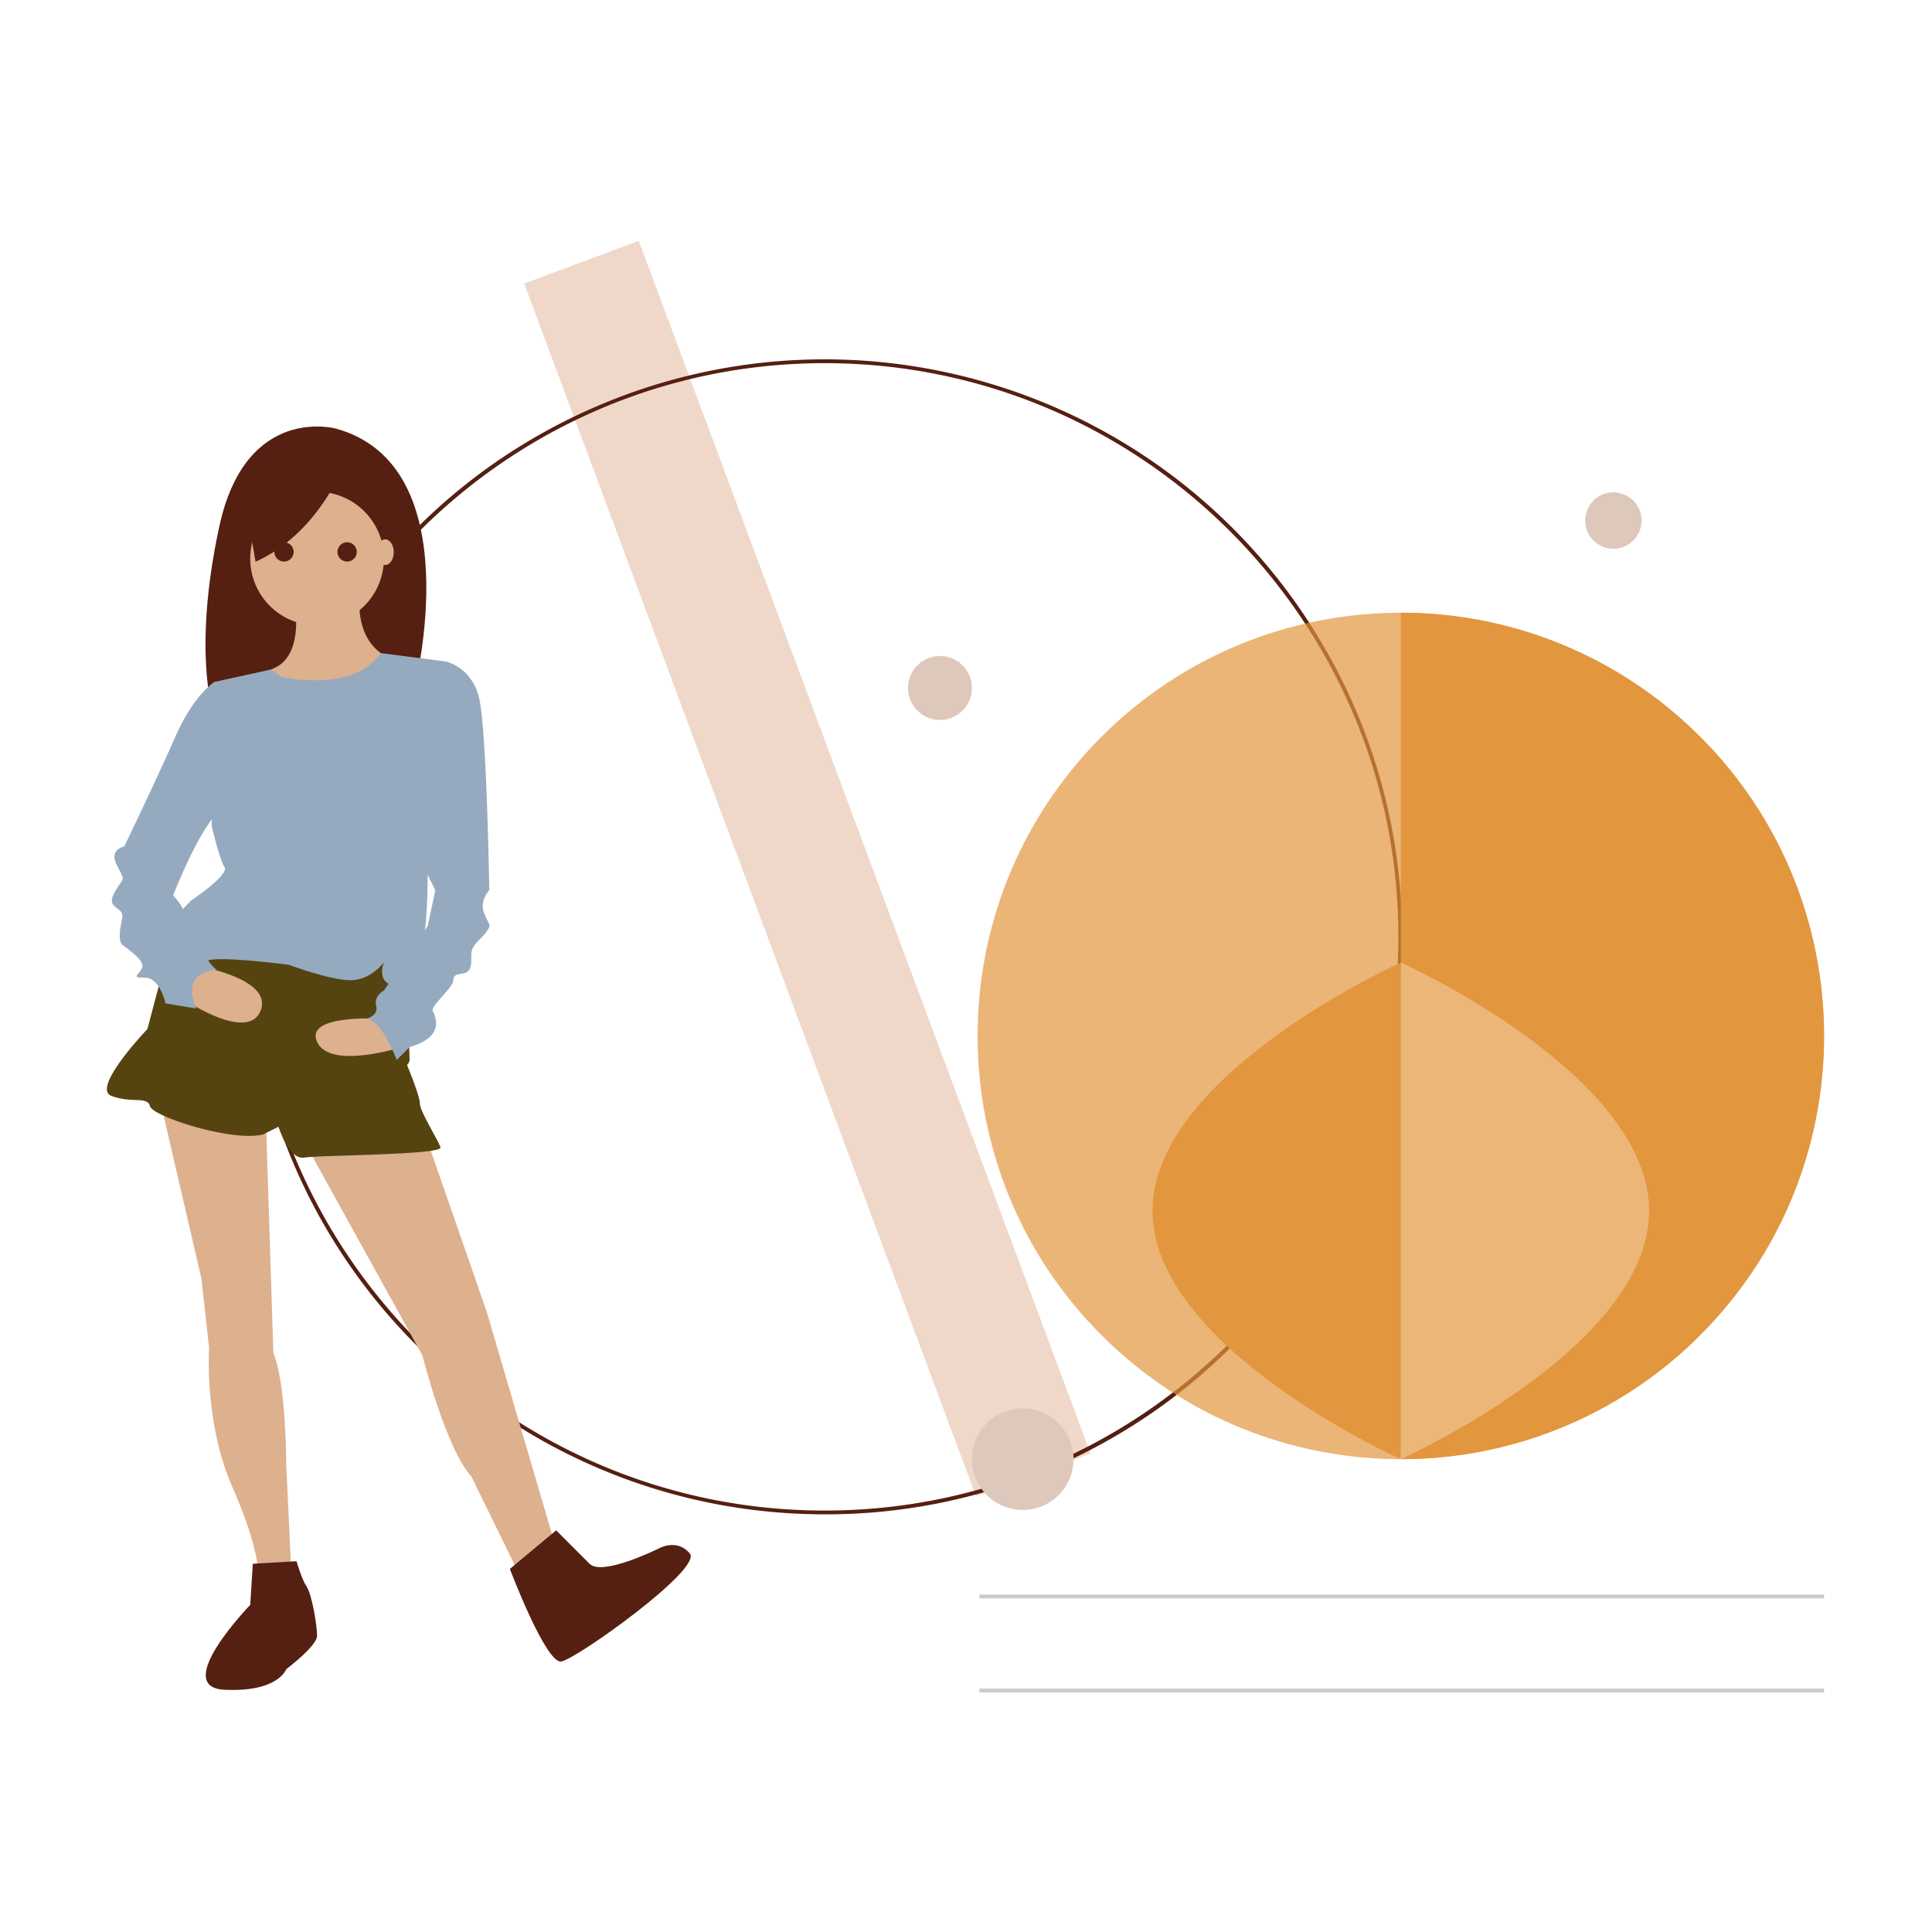 <svg xmlns="http://www.w3.org/2000/svg" xmlns:xlink="http://www.w3.org/1999/xlink" width="1500" height="1500" viewBox="0 0 1500 1500">
  <rect x="0" y="0" width="1500" height="1500" fill="#808080" stroke="none"/>
  <defs>
    <clipPath id="clip-undraw_visualization_c-2-ps">
      <rect width="1500" height="1500"/>
    </clipPath>
  </defs>
  <g id="undraw_visualization_c-2-ps" clip-path="url(#clip-undraw_visualization_c-2-ps)">
    <rect width="1500" height="1500" fill="#fff"/>
    <rect id="Rectangle_1332" data-name="Rectangle 1332" width="94.925" height="1004.748" transform="translate(406.989 220.137) rotate(-20.432)" fill="#efd8c9"/>
    <path id="Path_7408" data-name="Path 7408" d="M666.5,1023.867c-213.89,0-397.995-151.091-439.723-360.872S297.324,243.17,494.933,161.317s425.52-12.716,544.351,165.127,95.487,414.863-55.757,566.107A445.405,445.405,0,0,1,666.5,1023.867Zm0-893.759c-245.605,0-445.419,199.814-445.419,445.419S420.9,1020.946,666.5,1020.946s445.419-199.814,445.419-445.419S912.108,130.108,666.5,130.108Z" transform="translate(-26.221 151.851)" fill="#551f11"/>
    <path id="Path_7409" data-name="Path 7409" d="M1174.027,815.953C1049.475,947.938,841.516,953.972,709.52,829.433S571.5,496.916,696.056,364.926s332.5-138.019,464.492-13.479C1292.537,476,1298.568,683.963,1174.027,815.953Z" transform="translate(152.559 213.869)" fill="#e2963d" opacity="0.696"/>
    <path id="Path_7410" data-name="Path 7410" d="M297.427,164.534S227.382,144.8,206.664,240.5s-4.933,144.037-4.933,144.037L358.1,366.284S402.5,193.637,297.427,164.534Z" transform="translate(-36.416 168.29)" fill="#551f11"/>
    <path id="Path_7411" data-name="Path 7411" d="M171.913,521.459l31.935,137.72,5.988,53.89s-3.888,56.382,17.117,105.824q.416.98.846,1.956c21.955,49.9,19.959,67.862,19.959,67.862h25.947l-3.992-85.825s0-61.874-9.98-85.825l-5.988-187.618Z" transform="translate(-47.495 333.389)" fill="#ddb08e"/>
    <path id="Path_7412" data-name="Path 7412" d="M247.083,543.11l93.809,169.655s17.963,71.854,37.923,93.809l45.907,93.809L444.68,862.46,390.79,678.834l-49.9-143.708Z" transform="translate(-12.887 339.682)" fill="#ddb08e"/>
    <path id="Path_7413" data-name="Path 7413" d="M266.559,766.1l-33.931,2-2,31.935S168.758,863.9,210.673,865.9s47.9-15.967,47.9-15.967,23.951-17.964,23.951-25.947-3.992-31.935-7.984-37.923S266.559,766.1,266.559,766.1Z" transform="translate(-36.356 446.02)" fill="#551f11"/>
    <path id="Path_7414" data-name="Path 7414" d="M393.713,749.7,357.786,779.64s27.943,73.85,39.919,71.854,109.777-71.854,99.8-83.829-23.951-3.992-23.951-3.992-43.911,21.955-53.89,11.976Z" transform="translate(38.08 438.469)" fill="#551f11"/>
    <path id="Path_7415" data-name="Path 7415" d="M192.954,443.015l-17.963,67.862s-43.911,45.907-27.943,51.894,27.943,0,29.939,7.984,63.87,27.943,87.821,21.955l11.976-5.988s7.984,25.947,19.959,23.951,107.781-2,105.785-7.984-15.968-27.943-15.968-33.931-9.98-29.939-9.98-29.939a6.968,6.968,0,0,0,2-3.992c0-2-3.992-103.789-3.992-103.789l-161.671-7.984Z" transform="translate(-60.552 288.085)" fill="#554410"/>
    <circle id="Ellipse_1183" data-name="Ellipse 1183" cx="51.894" cy="51.894" r="51.894" transform="translate(194.276 381.812)" fill="#ddb08e"/>
    <path id="Path_7416" data-name="Path 7416" d="M255.621,262.25s5.988,35.927-15.967,45.907l-21.955,9.98L303.523,384l29.939-81.833s-29.939-5.988-27.943-47.9Z" transform="translate(-26.416 210.377)" fill="#ddb08e"/>
    <path id="Path_7417" data-name="Path 7417" d="M265.977,301.758s55.2,13.062,77.5-18.418l50.244,6.443L379.746,451.453s2,87.821-19.959,89.817-13.972-17.963-13.972-17.963-9.98,13.971-25.947,13.971-47.9-11.976-47.9-11.976-45.907-5.988-59.878-3.992-73.85,11.976-15.967-45.907c0,0,29.939-19.959,25.947-25.947s-9.98-31.935-9.98-31.935l2-111.772,44.185-9.741Z" transform="translate(-47.75 223.761)" fill="#96aabf"/>
    <path id="Path_7418" data-name="Path 7418" d="M187.468,476.337s47.9,31.935,57.882,7.984S201.44,450.39,201.44,450.39l-19.959,7.984Z" transform="translate(-43.09 300.67)" fill="#ddb08e"/>
    <path id="Path_7419" data-name="Path 7419" d="M305.535,477.814s-59.878-3.992-49.9,17.963,65.866,3.992,65.866,3.992Z" transform="translate(-9.466 313.165)" fill="#ddb08e"/>
    <path id="Path_7420" data-name="Path 7420" d="M235.655,302.676l-9.98-3.992s-15.967,9.98-29.939,41.915-39.919,85.825-39.919,85.825-11.976,2-5.988,13.972,5.988,9.98,2,15.967-7.984,11.976-3.992,15.968,7.984,3.992,5.988,11.976-2,15.967,0,17.963,17.963,11.976,15.967,17.963-9.98,7.984,2,7.984,15.968,19.959,15.968,19.959l23.951,3.992s-13.972-27.943,15.967-29.939c0,0-7.984-5.988-7.984-11.976s5.988-5.988-3.992-7.984-11.976-3.992-9.98-9.98,3.992-9.98,0-9.98-7.984,5.988-3.992,0-7.984-17.963-7.984-17.963,23.951-61.874,39.919-67.862S235.655,302.676,235.655,302.676Z" transform="translate(-59.342 230.826)" fill="#96aabf"/>
    <path id="Path_7421" data-name="Path 7421" d="M327.157,289.747l15.967-2s19.959,3.992,25.947,27.943,7.984,149.7,7.984,149.7-7.984,7.984-3.992,17.963,5.988,7.984,2,13.972-11.976,9.98-11.976,17.963,0,11.976-3.992,13.971-9.98,0-9.98,5.988-17.963,19.959-15.968,23.951,9.98,19.959-17.963,27.943l-9.98,9.98s-11.976-31.935-23.951-31.935c0,0,9.98-2,7.984-9.98s5.988-11.976,5.988-11.976l33.931-49.9,5.988-27.943L307.2,409.5Z" transform="translate(2.843 225.793)" fill="#96aabf"/>
    <path id="Path_7422" data-name="Path 7422" d="M293.124,184.073s-19.731,52.287-68.072,73.992L217.16,211.7Z" transform="translate(-26.664 178.06)" fill="#551f11"/>
    <ellipse id="Ellipse_1184" data-name="Ellipse 1184" cx="6.653" cy="9.98" rx="6.653" ry="9.98" transform="translate(292.41 418.736)" fill="#ddb08e"/>
    <rect id="Rectangle_1333" data-name="Rectangle 1333" width="655.715" height="2.921" transform="translate(760.466 1311.063)" fill="#cbcbcb"/>
    <rect id="Rectangle_1334" data-name="Rectangle 1334" width="655.715" height="2.921" transform="translate(760.466 1238.044)" fill="#cbcbcb"/>
    <path id="Path_7423" data-name="Path 7423" d="M1070.438,815.953A327.63,327.63,0,0,1,831.445,919.027V261.852a327.456,327.456,0,0,1,225.513,89.595C1188.949,476,1194.98,683.963,1070.438,815.953Z" transform="translate(256.147 213.869)" fill="#e2963d"/>
    <circle id="Ellipse_1185" data-name="Ellipse 1185" cx="21.906" cy="21.906" r="21.906" transform="translate(1230.711 382.256)" fill="#dec8bb"/>
    <circle id="Ellipse_1186" data-name="Ellipse 1186" cx="39.431" cy="39.431" r="39.431" transform="translate(754.624 1093.466)" fill="#dec8bb"/>
    <circle id="Ellipse_1187" data-name="Ellipse 1187" cx="24.827" cy="24.827" r="24.827" transform="translate(704.971 509.31)" fill="#dec8bb"/>
    <path id="Path_7424" data-name="Path 7424" d="M699.445,640.623c0,106.465,192.771,192.771,192.771,192.771V447.852S699.445,534.159,699.445,640.623Z" transform="translate(195.376 299.501)" fill="#e2963d"/>
    <path id="Path_7425" data-name="Path 7425" d="M831.446,447.852V833.395s192.771-86.307,192.771-192.771S831.446,447.852,831.446,447.852Z" transform="translate(256.147 299.501)" fill="#ebb678"/>
    <circle id="Ellipse_1191" data-name="Ellipse 1191" cx="7.5" cy="7.5" r="7.5" transform="translate(262 421)" fill="#551f11"/>
    <circle id="Ellipse_1192" data-name="Ellipse 1192" cx="7.5" cy="7.5" r="7.5" transform="translate(213 421)" fill="#551f11"/>
  </g>
</svg>
